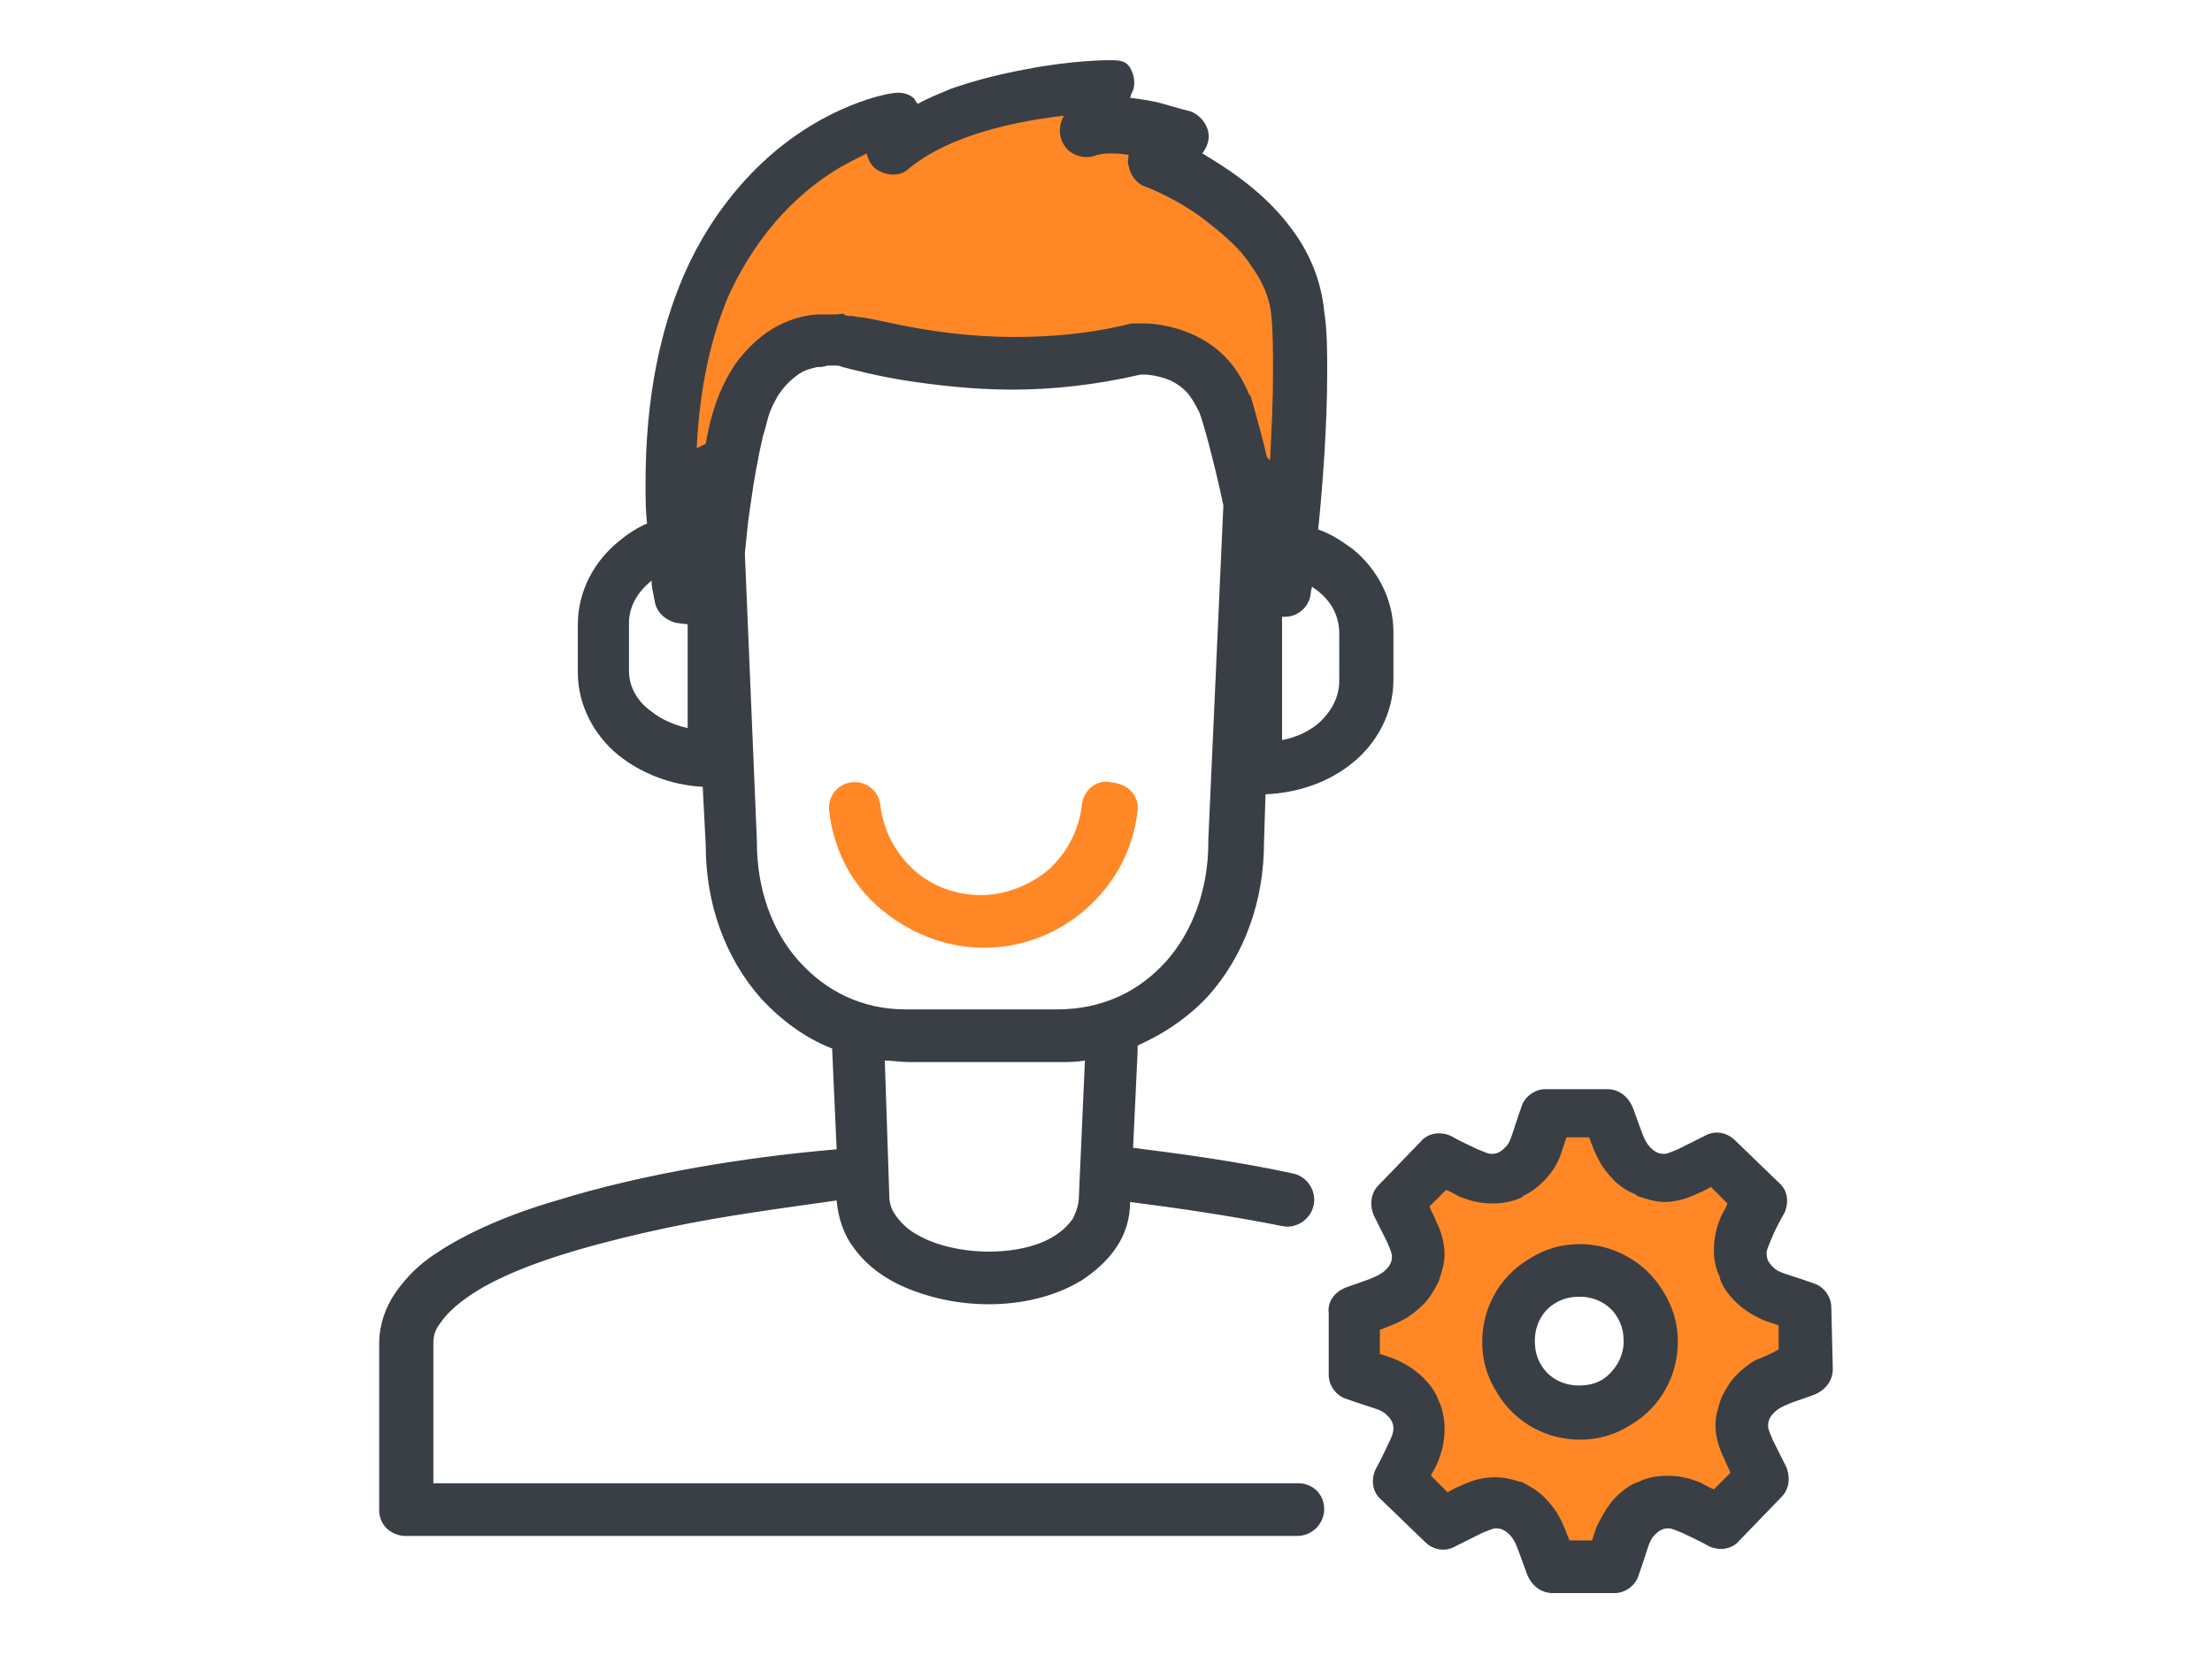 <?xml version="1.0" encoding="utf-8"?>
<!-- Generator: Adobe Illustrator 23.0.3, SVG Export Plug-In . SVG Version: 6.00 Build 0)  -->
<svg version="1.1" id="Layer_1" xmlns="http://www.w3.org/2000/svg" xmlns:xlink="http://www.w3.org/1999/xlink" x="0px" y="0px"
	 viewBox="0 0 147 110" style="enable-background:new 0 0 147 110;" xml:space="preserve">
<style type="text/css">
	.st0{fill-rule:evenodd;clip-rule:evenodd;fill:#FF8726;}
	.st1{fill:#393F45;}
</style>
<path class="st0" d="M75.6,53.9c-0.3,2.6-1.5,4.8-3.4,6.5C70.4,62,68,63,65.4,63c-2.6,0-5-1-6.9-2.6s-3.1-3.9-3.4-6.5l0,0
	c-0.1-1,0.6-1.8,1.5-1.9c1-0.1,1.8,0.6,1.9,1.5c0.2,1.7,1,3.2,2.2,4.3c1.2,1.1,2.8,1.7,4.5,1.7s3.3-0.7,4.5-1.7
	c1.2-1.1,2-2.6,2.2-4.3c0.1-1,1-1.7,1.9-1.5C75,52.1,75.7,52.9,75.6,53.9L75.6,53.9z M76.7,10.8l1.9-1.5c0,0-4.6-1.4-6.4-0.6
	l1.4-2.9c0,0-9.2,0-14.3,4.2l0.2-2.1c0,0-18.2,2.8-14.3,31.8l2.3,0.4c0,0,0.7-11.8,2.8-14.8s4.3-2.6,5.3-2.7s9.6,3.2,20,0.6
	c0,0,4.1-0.5,5.8,3.6c0,0,1.9,5.9,2.5,12.4h1.4c0,0,1.5-11.5,0.9-18.3C85.7,14.1,76.7,10.8,76.7,10.8L76.7,10.8z M117.1,98.2
	l-2.8,2.9c-2-0.9-3.1-1.7-4.6-1c-1.6,0.7-1.8,2-2.5,4.1l-4.1,0c-0.8-2.1-1-3.4-2.6-4l0,0c-1.6-0.7-2.7,0.2-4.6,1.1L93,98.5
	c0.9-1.9,1.7-3.1,1-4.7c-0.7-1.6-2-1.8-4.1-2.5l0-4.1c2-0.8,3.4-1,4-2.6c0.6-1.6-0.2-2.7-1.1-4.6l2.8-2.9c2,0.9,3.1,1.7,4.7,1l0,0
	c1.6-0.7,1.8-2,2.5-4.1l4.1,0c0.8,2.1,1,3.4,2.6,4l0,0c1.6,0.7,2.7-0.2,4.6-1.1l2.9,2.8c-0.9,2-1.7,3.1-1,4.7l0,0
	c0.7,1.6,2,1.8,4.1,2.5l0,4.1c-2,0.8-3.4,1-4,2.6C115.4,95.2,116.2,96.3,117.1,98.2L117.1,98.2z M109,86.7c-1.4-2.2-4.3-2.9-6.5-1.6
	c-2.2,1.4-2.9,4.3-1.6,6.5c1.4,2.2,4.3,2.9,6.5,1.6C109.7,91.8,110.3,88.9,109,86.7z"/>
<path class="st1" d="M86.3,98.6L86.3,98.6H28.8v-9.2v-0.1c0-0.5,0.1-0.9,0.5-1.4c0.6-0.9,2-2,3.9-2.9c2.9-1.4,7-2.5,11.2-3.4
	c3.8-0.8,7.7-1.3,11.2-1.8c0.1,1.2,0.5,2.3,1.1,3.1c1,1.4,2.4,2.3,4,2.9c1.6,0.6,3.3,0.9,5,0.9c2.2,0,4.4-0.5,6.2-1.6
	c0.9-0.6,1.7-1.3,2.3-2.2c0.6-0.9,0.9-1.9,0.9-3c3.1,0.4,6.6,0.9,10.1,1.6c0.9,0.2,1.9-0.4,2.1-1.4c0.2-0.9-0.4-1.9-1.4-2.1
	c-3.7-0.8-7.4-1.3-10.6-1.7l0.3-6.4c0-0.1,0-0.3,0-0.4c1.8-0.8,3.4-1.9,4.7-3.3c2.4-2.7,3.7-6.3,3.7-10.2l0,0l0.1-3.2
	c2.2-0.1,4.2-0.8,5.8-2.1c1.6-1.3,2.7-3.3,2.7-5.5v-3.2c0-2.2-1.1-4.2-2.7-5.5c-0.7-0.5-1.4-1-2.3-1.3c0.3-2.9,0.6-6.9,0.6-10.5
	c0-1.4,0-2.7-0.2-4c-0.2-2.1-1-3.9-2.1-5.4c-1.6-2.2-3.7-3.7-5.5-4.8c-0.2-0.1-0.3-0.2-0.5-0.3c0.3-0.4,0.5-0.9,0.4-1.4
	c-0.1-0.6-0.6-1.2-1.2-1.4c0,0-0.8-0.2-1.8-0.5c-0.7-0.2-1.4-0.3-2.2-0.4l0.1-0.3c0.3-0.5,0.2-1.2-0.1-1.7S74.3,4,73.7,4
	c-0.1,0-2.4,0-5.5,0.6c-1.6,0.3-3.3,0.7-5,1.3c-0.7,0.3-1.5,0.6-2.2,1c-0.1-0.1-0.2-0.2-0.2-0.3c-0.4-0.4-0.9-0.5-1.5-0.4
	c-0.2,0-4.3,0.7-8.3,4.3c-2,1.8-4.1,4.4-5.6,7.9c-1.5,3.5-2.5,8-2.5,13.7c0,0.9,0,1.8,0.1,2.7c-0.7,0.3-1.3,0.7-1.9,1.2
	c-1.6,1.3-2.7,3.3-2.7,5.5v3.2c0,2.2,1.1,4.2,2.7,5.5c1.5,1.2,3.5,2,5.6,2.1l0.2,3.9l0,0c0,3.9,1.3,7.5,3.7,10.2
	c1.3,1.4,2.9,2.6,4.7,3.3l0.3,6.7C49.7,76.9,42.8,78,37,79.8c-3.1,0.9-5.9,2.1-8,3.5c-1.1,0.7-2,1.6-2.7,2.6c-0.7,1-1.1,2.2-1.1,3.4
	c0,0.1,0,0.1,0,0.2v10.9c0,0.5,0.2,0.9,0.5,1.2s0.8,0.5,1.2,0.5h59.3c1,0,1.8-0.8,1.8-1.8S87.2,98.6,86.3,98.6L86.3,98.6z
	 M87.6,39.3c1,0.8,1.4,1.8,1.4,2.8v3.2c0,1-0.5,2-1.4,2.8c-0.6,0.5-1.4,0.9-2.4,1.1V41h0.2c0.9,0,1.6-0.7,1.7-1.5c0,0,0-0.2,0.1-0.5
	C87.3,39.1,87.5,39.2,87.6,39.3L87.6,39.3z M55.7,11.2c0.7-0.4,1.3-0.7,1.9-1c0.1,0.5,0.4,1,0.9,1.2c0.6,0.3,1.4,0.3,1.9-0.2
	c1.1-0.9,2.5-1.6,3.9-2.1c2.2-0.8,4.6-1.2,6.3-1.4c0,0,0.1,0,0.1,0l-0.1,0.2c-0.3,0.7-0.2,1.4,0.3,2c0.5,0.5,1.3,0.7,2,0.4
	c0,0,0.4-0.1,0.8-0.1c0.4,0,0.8,0,1.3,0.1C75,10.5,74.9,10.8,75,11c0.1,0.6,0.5,1.2,1.1,1.4l0,0c0,0,2.2,0.8,4.2,2.4
	c1,0.8,2.1,1.7,2.8,2.8c0.8,1.1,1.3,2.2,1.4,3.5c0.1,1.1,0.1,2.3,0.1,3.7c0,1.9-0.1,3.9-0.2,5.8c-0.1-0.1-0.1-0.1-0.2-0.2
	c-0.6-2.5-1.1-4.1-1.1-4.1l-0.1-0.1c-0.4-1-1-1.9-1.6-2.5c-1-1-2.1-1.5-3-1.8c-1-0.3-1.8-0.4-2.3-0.4c-0.4,0-0.6,0-0.7,0l-0.2,0
	c-2.8,0.7-5.4,0.9-7.8,0.9c-3,0-5.6-0.4-7.6-0.8c-1-0.2-1.8-0.4-2.5-0.5C57,21.1,56.8,21,56.5,21c-0.1,0-0.3,0-0.4-0.1s-0.3,0-0.5,0
	h-0.2h0c-0.1,0-0.4,0-0.9,0c-0.7,0-1.7,0.2-2.7,0.7c-1,0.5-2.1,1.4-3,2.7c-0.4,0.6-0.7,1.2-1,1.9c-0.4,1-0.7,2.1-0.9,3.3
	c-0.2,0.1-0.4,0.2-0.6,0.3c0.2-4.2,1-7.5,2.1-10.1C50.5,15.1,53.4,12.6,55.7,11.2L55.7,11.2z M55.6,24.4L55.6,24.4z M41.8,44.6v-3.2
	c0-1,0.5-2,1.5-2.8c0,0,0,0,0,0c0,0.4,0.1,0.8,0.2,1.3c0.1,0.8,0.7,1.3,1.4,1.5l0.8,0.1v6.9c-0.9-0.2-1.8-0.6-2.4-1.1
	C42.3,46.6,41.8,45.6,41.8,44.6z M53.1,63.9c-1.8-2-2.8-4.8-2.8-7.9v-0.1l-0.8-19.1c0.1-1,0.2-2.2,0.4-3.4c0.2-1.5,0.5-3.1,0.8-4.4
	c0.2-0.6,0.3-1.2,0.5-1.7c0.2-0.5,0.4-0.8,0.5-1c0.4-0.6,0.8-1,1.2-1.3c0.5-0.4,1-0.5,1.4-0.6c0.2,0,0.4,0,0.7-0.1
	c0.2,0,0.4,0,0.6,0c0,0,0.2,0,0.4,0.1c0.8,0.2,2.3,0.6,4.2,0.9c2,0.3,4.4,0.6,7.1,0.6c2.6,0,5.5-0.3,8.5-1c0,0,0.1,0,0.2,0
	c0.4,0,1.1,0.1,1.8,0.4c0.4,0.2,0.7,0.4,1,0.7c0.3,0.3,0.6,0.8,0.9,1.4c0.2,0.5,0.9,2.9,1.6,6.2l-1,22.2V56c0,3.2-1.1,6-2.8,7.9
	c-1.8,2-4.2,3.2-7.3,3.2h-10C57.3,67.1,54.9,65.9,53.1,63.9L53.1,63.9z M60.4,70.6h10c0.6,0,1.1,0,1.7-0.1l-0.4,9v0
	c0,0.6-0.2,1.1-0.4,1.5c-0.4,0.6-1.1,1.2-2.1,1.6c-1,0.4-2.2,0.6-3.5,0.6c-1.7,0-3.5-0.4-4.7-1.1c-0.6-0.3-1.1-0.8-1.4-1.2
	s-0.5-0.8-0.5-1.4l-0.3-9C59.3,70.5,59.8,70.6,60.4,70.6L60.4,70.6z M121.7,86.9c0-0.7-0.5-1.4-1.2-1.6c-1.1-0.4-1.9-0.6-2.3-0.8
	c-0.2-0.1-0.3-0.2-0.4-0.3c-0.1-0.1-0.2-0.2-0.3-0.4l0,0c-0.1-0.2-0.1-0.4-0.1-0.5c0-0.2,0.1-0.4,0.3-0.9c0.2-0.5,0.5-1.1,0.9-1.8
	c0.3-0.7,0.2-1.5-0.4-2l-2.9-2.8c-0.5-0.5-1.3-0.7-2-0.3c-0.8,0.4-1.4,0.7-1.8,0.9c-0.5,0.2-0.7,0.3-0.9,0.3c-0.1,0-0.3,0-0.5-0.1
	l0,0c-0.2-0.1-0.3-0.2-0.4-0.3c-0.1-0.1-0.3-0.3-0.5-0.8c-0.2-0.5-0.4-1.1-0.7-1.9c-0.3-0.7-0.9-1.2-1.7-1.2l-4.1,0
	c-0.7,0-1.4,0.5-1.6,1.2c-0.4,1.1-0.6,1.9-0.8,2.3c-0.1,0.2-0.2,0.3-0.3,0.4c-0.1,0.1-0.2,0.2-0.4,0.3l0,0c-0.2,0.1-0.3,0.1-0.5,0.1
	c-0.2,0-0.4-0.1-0.9-0.3c-0.4-0.2-1.1-0.5-1.8-0.9c-0.7-0.3-1.5-0.2-2,0.4l-2.8,2.9c-0.5,0.5-0.6,1.3-0.3,2c0.4,0.8,0.7,1.4,0.9,1.8
	c0.2,0.5,0.3,0.7,0.3,0.9c0,0.1,0,0.3-0.1,0.5c-0.1,0.2-0.2,0.3-0.3,0.4c-0.1,0.1-0.3,0.3-0.8,0.5c-0.4,0.2-1.1,0.4-1.9,0.7
	c-0.7,0.3-1.2,0.9-1.1,1.7l0,4.1c0,0.7,0.5,1.4,1.2,1.6c1.1,0.4,1.9,0.6,2.3,0.8c0.2,0.1,0.3,0.2,0.4,0.3c0.1,0.1,0.2,0.2,0.3,0.4
	c0.1,0.2,0.1,0.4,0.1,0.5c0,0.2-0.1,0.5-0.3,0.9s-0.5,1.1-0.9,1.8c-0.3,0.7-0.2,1.5,0.4,2l2.9,2.8c0.5,0.5,1.3,0.7,2,0.3
	c0.8-0.4,1.4-0.7,1.8-0.9c0.5-0.2,0.7-0.3,0.9-0.3c0.1,0,0.3,0,0.5,0.1l0,0c0.2,0.1,0.3,0.2,0.4,0.3c0.1,0.1,0.3,0.3,0.5,0.8
	c0.2,0.5,0.4,1.1,0.7,1.9c0.3,0.7,0.9,1.2,1.7,1.2l4.1,0c0.7,0,1.4-0.5,1.6-1.2c0.4-1.1,0.6-1.9,0.8-2.3c0.1-0.2,0.2-0.3,0.3-0.4
	c0.1-0.1,0.2-0.2,0.4-0.3c0.2-0.1,0.3-0.1,0.5-0.1c0.2,0,0.4,0.1,0.9,0.3c0.4,0.2,1.1,0.5,1.8,0.9c0.7,0.3,1.5,0.2,2-0.4l2.8-2.9
	c0.5-0.5,0.6-1.3,0.3-2c-0.4-0.8-0.7-1.4-0.9-1.8c-0.2-0.5-0.3-0.7-0.3-0.9c0-0.1,0-0.3,0.1-0.5l-1.6-0.7l1.6,0.7
	c0.1-0.2,0.2-0.3,0.3-0.4c0.1-0.1,0.3-0.3,0.8-0.5c0.4-0.2,1.1-0.4,1.9-0.7c0.7-0.3,1.2-0.9,1.2-1.7L121.7,86.9L121.7,86.9z
	 M116.7,90.4c-0.4,0.2-0.9,0.6-1.3,1c-0.4,0.4-0.7,0.9-1,1.5l0,0l0,0l0,0l0,0c-0.2,0.6-0.4,1.2-0.4,1.8c0,0.9,0.3,1.7,0.6,2.3
	c0.1,0.3,0.3,0.6,0.4,0.9l-1.1,1.1c-0.3-0.1-0.6-0.3-0.8-0.4c-0.7-0.3-1.4-0.5-2.3-0.5c-0.6,0-1.3,0.1-1.9,0.4
	c-0.6,0.2-1.1,0.6-1.5,1c-0.6,0.6-1,1.4-1.3,2c-0.1,0.3-0.2,0.6-0.3,0.9l-1.5,0c-0.2-0.5-0.4-1.1-0.7-1.6c-0.2-0.4-0.6-0.9-1-1.3
	c-0.4-0.4-0.9-0.7-1.5-1c0,0-0.1,0-0.1,0c-0.6-0.2-1.1-0.3-1.7-0.3c-0.9,0-1.7,0.3-2.3,0.6c-0.3,0.1-0.6,0.3-0.8,0.4l-1.1-1.1
	c0.1-0.3,0.3-0.5,0.4-0.8c0.3-0.7,0.5-1.4,0.5-2.3c0-0.6-0.1-1.3-0.4-1.9l0,0c-0.2-0.6-0.6-1.1-1-1.5c-0.6-0.6-1.3-1-2-1.3
	c-0.3-0.1-0.6-0.2-0.9-0.3l0-1.6c0.5-0.2,1.1-0.4,1.6-0.7c0.4-0.2,0.9-0.6,1.3-1c0.4-0.4,0.7-0.9,1-1.5l0,0c0.2-0.6,0.4-1.2,0.4-1.8
	c0-0.9-0.3-1.7-0.6-2.3c-0.1-0.3-0.3-0.6-0.4-0.9l1.1-1.1c0.3,0.1,0.6,0.3,0.8,0.4c0.7,0.3,1.4,0.5,2.3,0.5c0.6,0,1.3-0.1,1.9-0.4
	c0,0,0.1,0,0.1-0.1c0.5-0.2,1-0.6,1.4-1c0.6-0.6,1-1.3,1.2-2c0.1-0.3,0.2-0.6,0.3-0.9l1.5,0c0.2,0.5,0.4,1.1,0.7,1.6
	c0.2,0.4,0.6,0.9,1,1.3c0.4,0.4,0.9,0.7,1.4,0.9c0,0,0.1,0.1,0.1,0.1c0.6,0.2,1.2,0.4,1.8,0.4c0.9,0,1.7-0.3,2.3-0.6
	c0.3-0.1,0.6-0.3,0.8-0.4l1.1,1.1c-0.1,0.3-0.3,0.6-0.4,0.8c-0.3,0.7-0.5,1.4-0.5,2.3c0,0.6,0.1,1.2,0.4,1.8c0,0,0,0.1,0,0.1
	c0.2,0.6,0.6,1.1,1,1.5c0.6,0.6,1.3,1,2,1.3c0.3,0.1,0.6,0.2,0.9,0.3l0,1.6C117.7,90,117.2,90.2,116.7,90.4L116.7,90.4z M105,82.7
	c-1.2,0-2.3,0.3-3.4,1c-2,1.2-3.1,3.3-3.1,5.5c0,1.2,0.3,2.3,1,3.4c1.2,2,3.3,3.1,5.5,3.1c1.2,0,2.3-0.3,3.4-1l-0.9-1.5l0.9,1.5
	c2-1.2,3.1-3.3,3.1-5.5c0-1.2-0.3-2.3-1-3.4C109.3,83.8,107.1,82.7,105,82.7z M106.5,91.7L106.5,91.7c-0.5,0.3-1,0.4-1.6,0.4
	c-1,0-2-0.5-2.5-1.4c-0.3-0.5-0.4-1-0.4-1.6c0-1,0.5-2,1.4-2.5c0.5-0.3,1-0.4,1.6-0.4c1,0,2,0.5,2.5,1.4c0.3,0.5,0.4,1,0.4,1.6
	C107.9,90.1,107.4,91.1,106.5,91.7z"/>
</svg>
